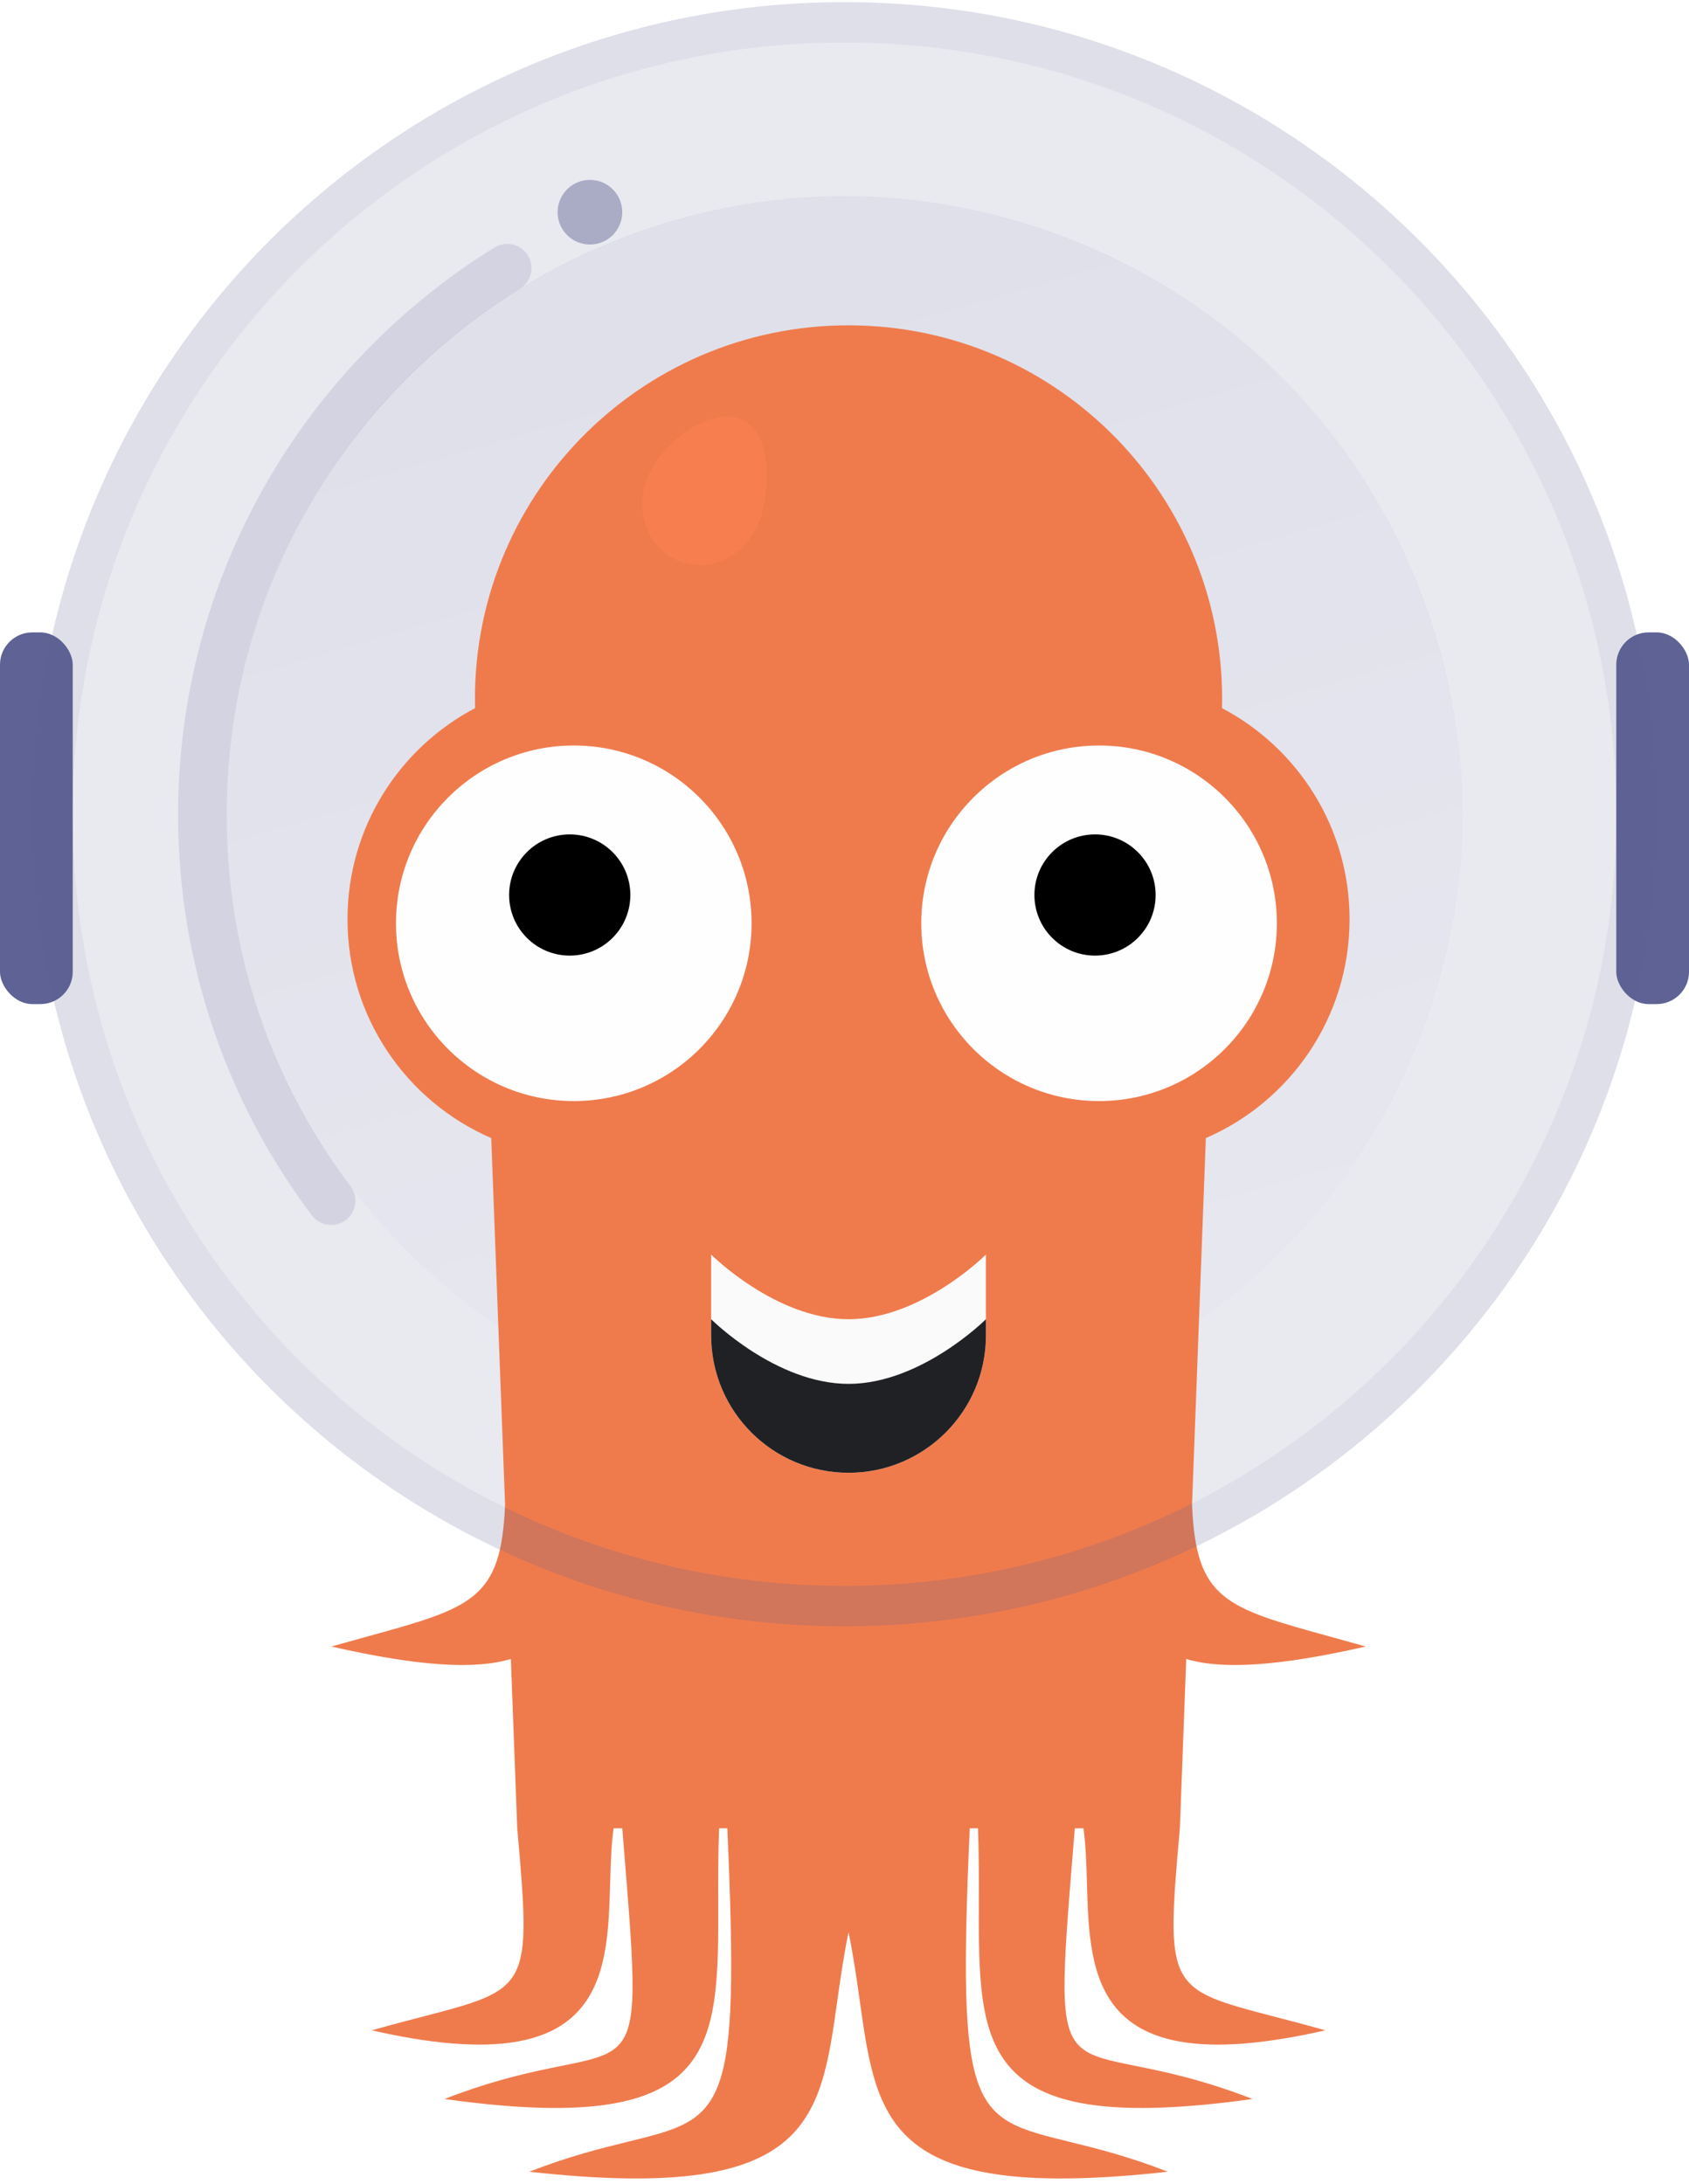 <svg xmlns:xlink="http://www.w3.org/1999/xlink" xmlns="http://www.w3.org/2000/svg" class="absolute -top-20 inset-x-0 mx-auto h-auto w-20" fill="none" height="194" viewBox="0 0 150 194" width="150"><defs><linearGradient id="a" gradientUnits="userSpaceOnUse" x1="172.928" x2="150.83" y1="95.864" y2="186" fill="none"><stop offset="0" stop-color="#5e6294" fill="none"></stop><stop offset="1" stop-color="#878bb2" fill="none"></stop></linearGradient><linearGradient id="a" gradientUnits="userSpaceOnUse" x1="172.928" x2="150.83" y1="95.864" y2="186" fill="none"><stop offset="0" stop-color="#5e6294" fill="none"></stop><stop offset="1" stop-color="#878bb2" fill="none"></stop></linearGradient></defs><linearGradient id="a" gradientUnits="userSpaceOnUse" x1="75" x2="106.522" y1="17.412" y2="125.731" fill="none"><stop offset="0" stop-color="#5e6294" fill="none"></stop><stop offset="1" stop-color="#878bb2" fill="none"></stop></linearGradient><circle cx="75" cy="72.316" fill="url(&quot;#a&quot;)" opacity=".2" r="54.904"></circle><path clip-rule="evenodd" d="m75 140.857c37.854 0 68.541-30.687 68.541-68.541 0-37.854-30.687-68.541-68.541-68.541s-68.541 30.687-68.541 68.541c0 37.854 30.687 68.541 68.541 68.541zm0-13.637c30.323 0 54.904-24.581 54.904-54.904 0-30.323-24.581-54.904-54.904-54.904-30.323 0-54.904 24.581-54.904 54.904 0 30.323 24.581 54.904 54.904 54.904z" fill="#5E6294" fill-rule="evenodd" opacity=".14"></path><path d="m43.626 101.083c-7.51-3.253-12.765-10.731-12.765-19.437 0-8.14 4.594-15.207 11.33-18.75-.467-18.61 14.496-34.001 33.167-34.001 18.671 0 33.634 15.391 33.167 34.001 6.737 3.543 11.33 10.61 11.33 18.75 0 8.706-5.254 16.184-12.764 19.437l-1.226 32.572c.351 8.432 2.893 9.131 12.457 11.761.923.253 1.911.525 2.969.824-7.878 1.8-12.827 2.048-15.941 1.108l-.566 15.04c-1.264 14.215-1.137 14.248 8.458 16.745 1.305.34 2.785.725 4.46 1.197-20.66 4.723-20.929-4.635-21.173-13.097-.049-1.691-.096-3.346-.305-4.845h-.77c-.046.569-.091 1.122-.135 1.659l-.001.014c-.964 11.835-1.295 15.897.564 17.688.971.936 2.54 1.252 4.927 1.734 2.498.503 5.891 1.186 10.434 2.948-24.362 3.392-24.343-4.346-24.312-17.521.005-2.05.01-4.231-.076-6.522h-.731c-1.129 25.397.183 25.719 8.822 27.838 2.347.576 5.235 1.284 8.761 2.664-24.826 2.759-25.82-4.296-27.35-15.164-.271-1.926-.559-3.971-.999-6.102-.44 2.131-.728 4.176-.999 6.102-1.53 10.868-2.524 17.923-27.35 15.164 3.526-1.38 6.414-2.088 8.761-2.664 8.639-2.119 9.951-2.441 8.822-27.838h-.731c-.086 2.291-.081 4.472-.076 6.522.032 13.175.05 20.913-24.312 17.521 4.543-1.762 7.936-2.445 10.434-2.948 2.388-.482 3.957-.798 4.928-1.734 1.858-1.791 1.527-5.853.564-17.688-.044-.541-.089-1.099-.136-1.673h-.77c-.209 1.499-.257 3.154-.305 4.845-.243 8.462-.512 17.82-21.172 13.097 1.675-.472 3.155-.857 4.46-1.197 9.595-2.497 9.722-2.53 8.459-16.745l-.566-15.04c-3.115.94-8.063.692-15.941-1.108 1.058-.299 2.046-.571 2.969-.824 9.564-2.63 12.106-3.329 12.457-11.761z" fill="#EF7B4D"></path><circle cx="50.957" cy="82.005" fill="#FEFEFE" r="15.79"></circle><circle cx="50.598" cy="79.493" fill="#000" r="5.383"></circle><circle cx="97.608" cy="82.005" fill="#FEFEFE" r="15.79"></circle><circle cx="97.249" cy="79.493" fill="#000" r="5.383"></circle><path d="m63.158 111.431s5.742 5.741 12.201 5.741c6.459 0 12.201-5.741 12.201-5.741v7.177c0 6.738-5.463 12.201-12.201 12.201s-12.201-5.463-12.201-12.201z" fill="#FAFAFA"></path><path d="m63.158 117.172s5.742 5.742 12.201 5.742c6.459 0 12.201-5.742 12.201-5.742v1.436c0 6.738-5.463 12.201-12.201 12.201s-12.201-5.463-12.201-12.201z" fill="#202124"></path><path d="m29.413 106.647c-7.137-9.482-11.387-21.263-11.44-34.044-.085-20.596 10.754-38.689 27.072-48.788" opacity=".16" stroke="#5E6294" stroke-linecap="round" stroke-width="4.306px" fill="none"></path><g fill="#5E6294"><circle cx="52.392" cy="18.847" opacity=".45" r="2.871" fill="#5E6294"></circle><rect height="33.014" rx="2.871" width="6.459" y="56.168" fill="#5E6294"></rect><rect height="33.014" rx="2.871" width="6.459" x="143.541" y="56.168" fill="#5E6294"></rect><path clip-rule="evenodd" d="m75 144.445c39.836 0 72.129-32.293 72.129-72.129 0-39.836-32.293-72.129-72.129-72.129-39.836 0-72.129 32.293-72.129 72.129 0 39.836 32.293 72.129 72.129 72.129zm0-3.588c37.854 0 68.541-30.687 68.541-68.541 0-37.854-30.687-68.541-68.541-68.541s-68.541 30.687-68.541 68.541c0 37.854 30.687 68.541 68.541 68.541z" fill-opacity="0.2" fill-rule="evenodd" fill="#5E6294"></path></g><path d="m67.785 45.109c-.721 3.376-3.653 5.611-6.547 4.992-2.895-.619-4.751-3.321-4.029-6.696s5.133-6.962 8.027-6.343c2.895.619 3.27 4.672 2.549 8.047z" fill="#f77f4f"></path></svg>